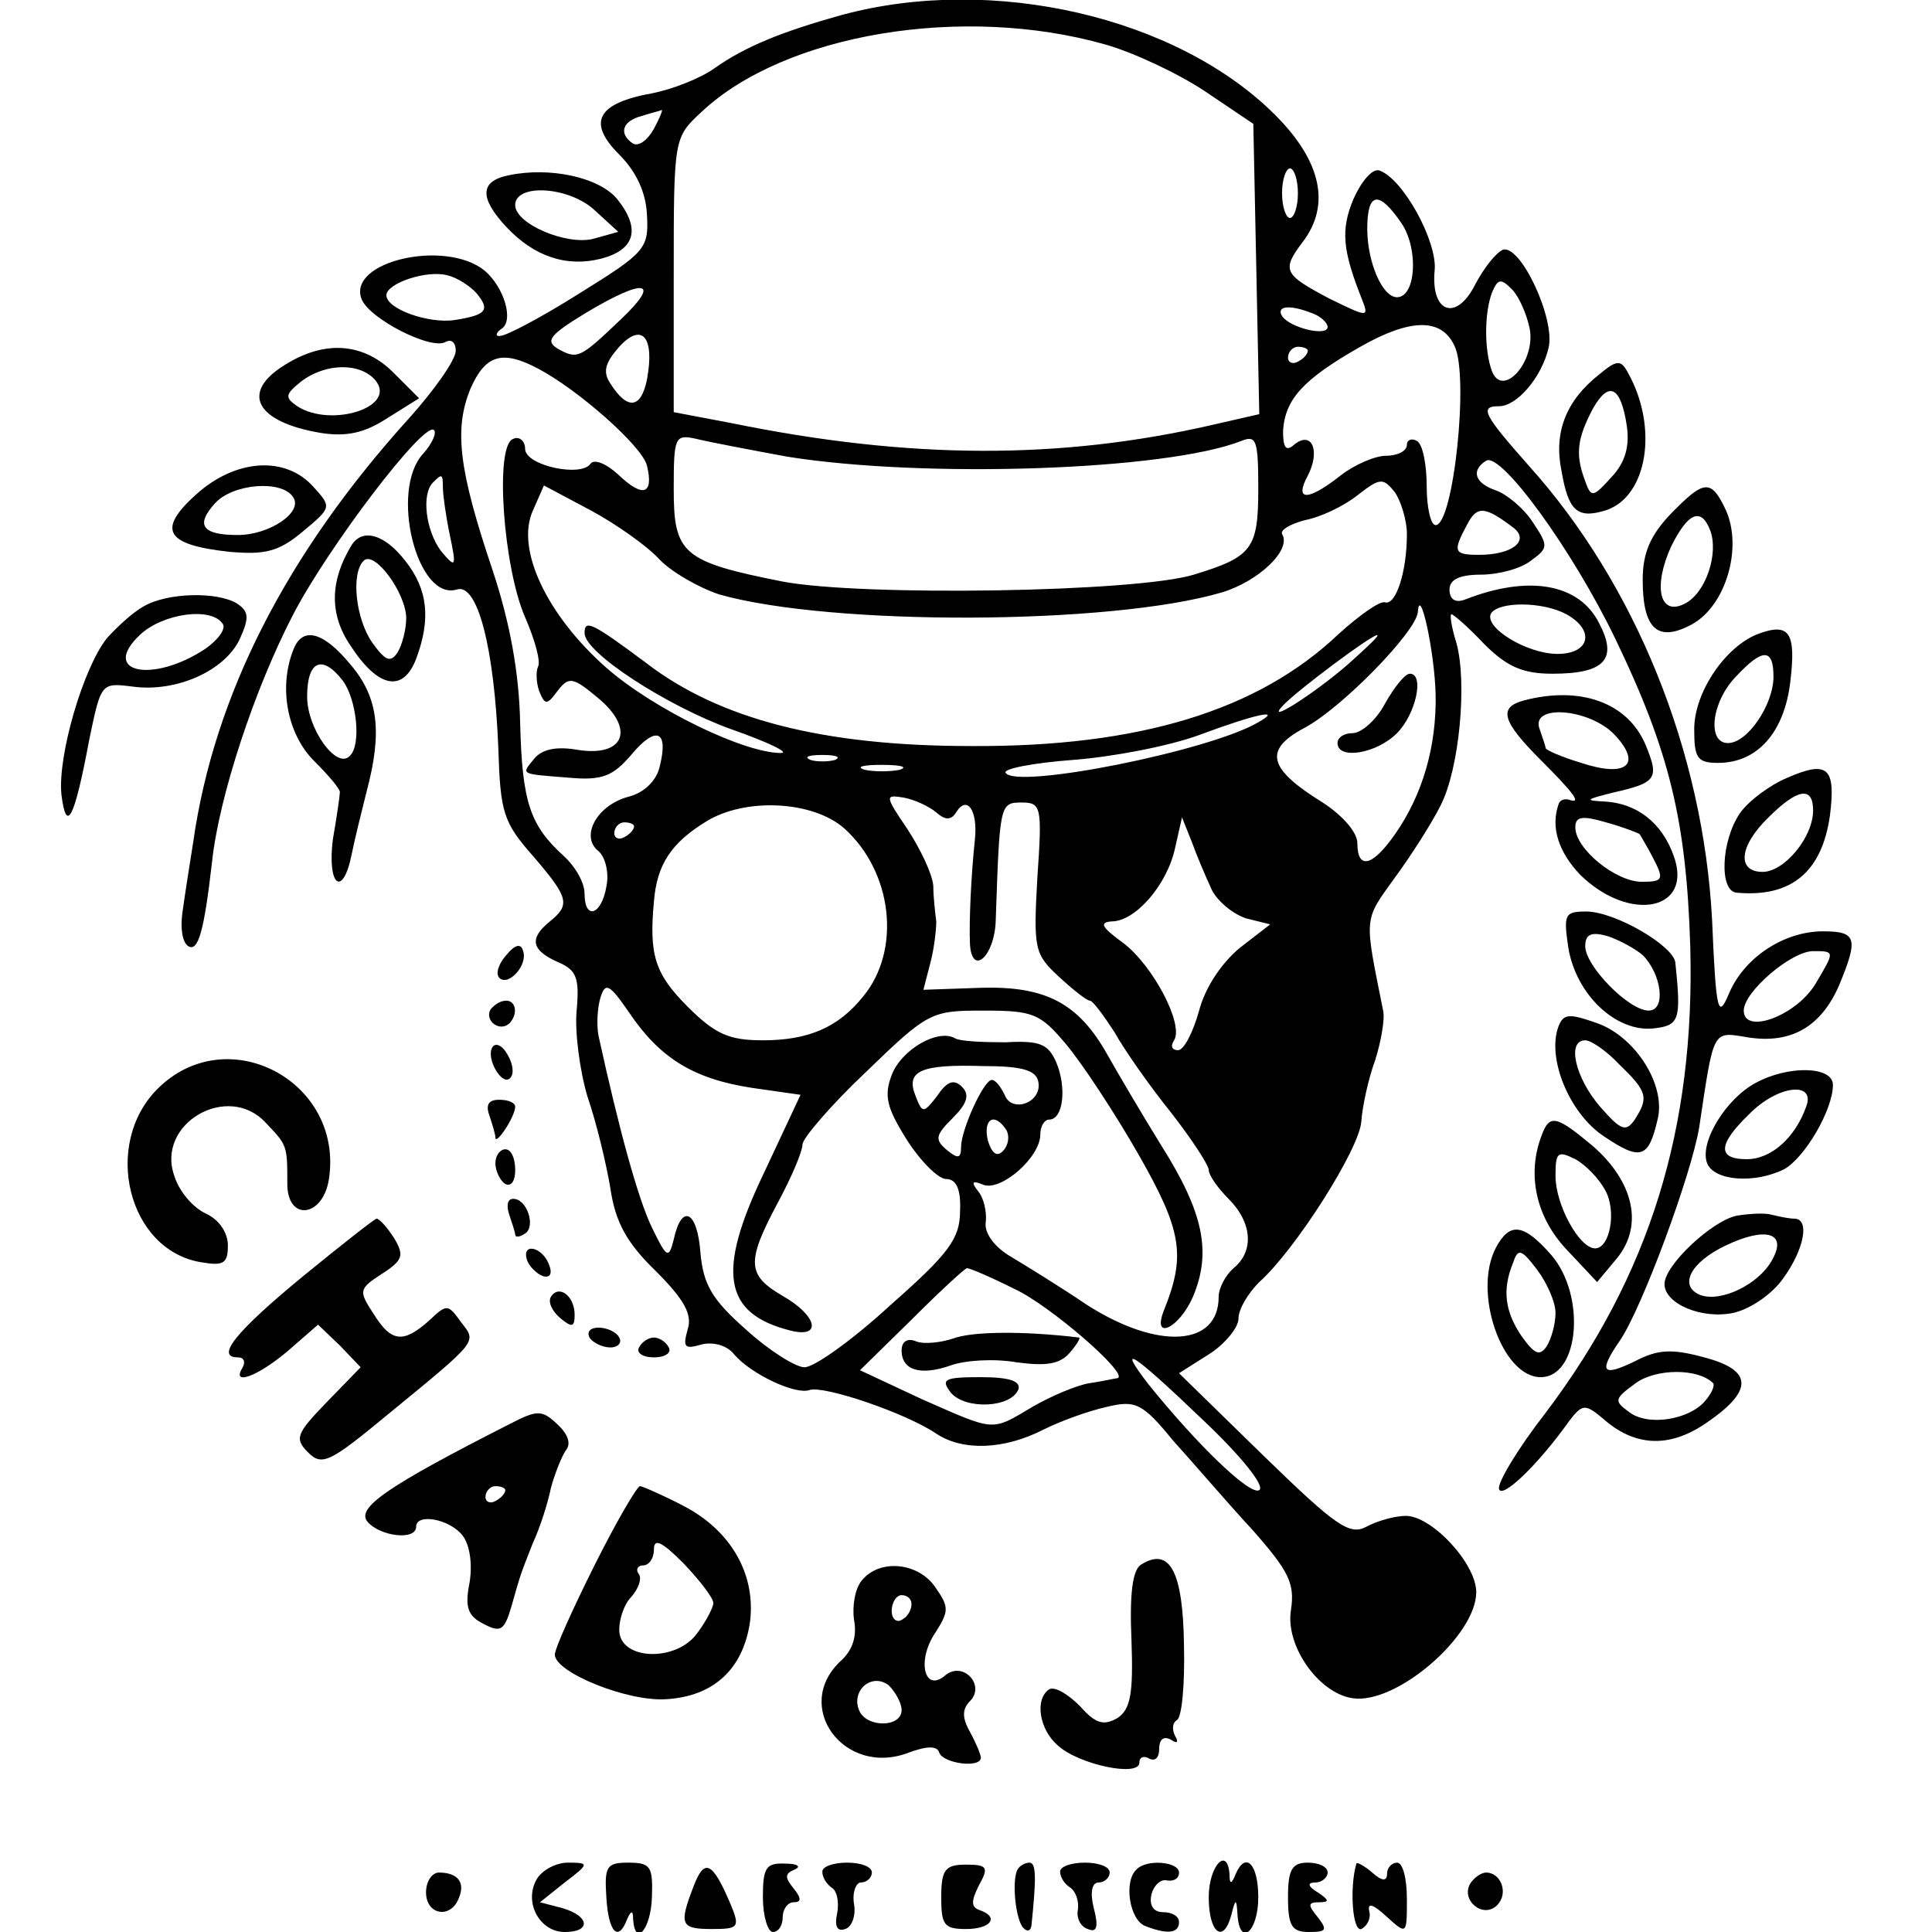 <?xml version="1.0" standalone="no"?>
<!DOCTYPE svg PUBLIC "-//W3C//DTD SVG 20010904//EN"
 "http://www.w3.org/TR/2001/REC-SVG-20010904/DTD/svg10.dtd">
<svg version="1.0" xmlns="http://www.w3.org/2000/svg"
 width="195pt" height="195pt" viewBox="0 0 195 195"
 preserveAspectRatio="xMidYMid meet">
<g transform="translate(0,195) scale(0.1,-0.1)"
fill="#000000" stroke="none">
<path d="M850 1935 c-61 -17 -98 -32 -129 -54 -14 -10 -42 -21 -62 -25 -56
-10 -67 -29 -34 -62 17 -17 27 -38 28 -61 2 -34 -2 -38 -68 -79 -38 -24 -74
-43 -80 -43 -5 -1 -5 3 1 7 13 8 3 42 -17 59 -40 32 -139 9 -124 -29 8 -20 71
-52 85 -43 6 3 10 -1 10 -9 0 -9 -21 -39 -47 -68 -124 -137 -197 -280 -218
-428 -4 -25 -9 -57 -11 -72 -2 -15 0 -29 6 -33 10 -6 16 15 24 85 7 66 43 175
82 250 36 69 132 195 142 186 3 -3 -2 -14 -11 -24 -34 -37 -6 -149 34 -137 21
7 38 -59 42 -161 2 -64 5 -74 35 -108 36 -42 38 -49 17 -66 -21 -17 -19 -29 8
-41 19 -8 22 -16 19 -49 -2 -21 3 -60 11 -87 9 -26 19 -68 23 -92 5 -34 16
-55 46 -84 29 -29 37 -44 32 -59 -5 -18 -3 -20 14 -15 12 3 26 -1 33 -10 17
-20 62 -41 76 -36 14 5 97 -23 128 -44 27 -18 69 -16 108 4 18 9 46 19 64 23
29 7 36 4 67 -34 20 -22 55 -63 80 -90 37 -42 43 -54 39 -81 -6 -36 28 -84 62
-89 44 -7 125 63 125 107 0 29 -45 77 -71 77 -11 0 -29 -5 -40 -11 -17 -9 -31
1 -104 72 l-85 83 30 19 c16 10 30 27 30 36 0 10 10 26 21 37 36 32 101 134
103 162 1 15 7 43 14 62 6 19 10 42 8 50 -19 95 -20 90 11 133 17 23 38 56 47
74 19 37 27 124 16 164 -5 16 -7 29 -5 29 2 0 17 -13 33 -30 23 -23 39 -30 69
-30 53 0 66 15 47 51 -20 40 -71 49 -135 24 -10 -4 -16 0 -16 10 0 10 10 15
32 15 17 0 40 6 50 14 18 13 18 15 2 39 -9 14 -26 28 -37 32 -21 7 -26 20 -10
30 15 9 87 -90 130 -179 55 -114 72 -184 76 -311 5 -184 -41 -332 -146 -471
-28 -36 -49 -71 -47 -77 3 -10 39 24 71 69 13 17 16 17 33 3 32 -29 67 -31
104 -6 49 33 49 54 -1 67 -33 9 -47 8 -70 -4 -33 -16 -37 -11 -15 21 22 32 72
167 80 215 15 100 13 97 49 91 44 -7 74 11 92 52 20 48 18 55 -16 55 -40 0
-80 -27 -95 -63 -11 -26 -13 -19 -17 75 -9 169 -77 338 -185 458 -46 52 -50
60 -30 60 18 0 43 29 50 59 7 29 -28 104 -46 99 -7 -3 -19 -18 -28 -35 -19
-38 -45 -29 -41 14 3 29 -32 93 -56 101 -7 2 -18 -11 -26 -29 -13 -31 -11 -52
9 -102 7 -18 5 -17 -34 2 -45 24 -48 28 -26 57 28 37 19 81 -28 128 -99 99
-285 142 -437 101z m266 -30 c28 -8 73 -29 100 -47 l49 -33 3 -146 3 -147 -48
-11 c-153 -35 -304 -35 -485 2 l-58 11 0 138 c0 139 0 139 28 165 84 79 264
109 408 68z m-456 -85 c-6 -11 -15 -18 -21 -15 -15 10 -11 23 9 28 9 3 18 5
20 6 1 0 -2 -8 -8 -19z m650 -65 c0 -14 -4 -25 -8 -25 -4 0 -8 11 -8 25 0 14
4 25 8 25 4 0 8 -11 8 -25z m105 -31 c17 -26 14 -74 -5 -74 -15 0 -30 36 -30
69 0 38 12 39 35 5z m-934 -70 c14 -17 10 -22 -22 -27 -26 -4 -69 11 -69 25 0
12 41 26 62 20 9 -2 23 -11 29 -18z m1063 -36 c6 -33 -27 -70 -38 -43 -8 21
-8 59 0 80 6 14 9 14 20 3 7 -7 15 -25 18 -40z m-917 10 c-42 -40 -44 -41 -64
-30 -13 8 -8 14 28 36 60 36 77 33 36 -6z m697 6 c9 -3 16 -10 16 -14 0 -10
-38 -1 -46 11 -6 10 7 12 30 3z m144 -33 c15 -30 -1 -181 -19 -181 -5 0 -9 18
-9 39 0 22 -4 43 -10 46 -5 3 -10 1 -10 -4 0 -6 -9 -11 -21 -11 -11 0 -32 -9
-46 -20 -33 -26 -47 -26 -33 0 13 25 4 46 -14 31 -8 -7 -11 -3 -11 14 2 32 20
52 78 85 51 29 82 29 95 1z m-815 -34 c-6 -30 -20 -31 -37 -4 -8 12 -5 21 9
37 23 25 36 10 28 -33z m667 29 c0 -3 -4 -8 -10 -11 -5 -3 -10 -1 -10 4 0 6 5
11 10 11 6 0 10 -2 10 -4z m-777 -18 c40 -21 105 -78 110 -98 7 -29 -4 -33
-29 -9 -12 11 -24 16 -28 11 -9 -14 -66 -2 -66 15 0 8 -6 13 -12 10 -19 -6
-10 -130 12 -180 10 -23 16 -45 13 -50 -2 -4 -2 -15 1 -24 6 -15 8 -15 19 0
11 14 15 14 40 -7 38 -31 28 -60 -19 -53 -22 4 -37 1 -45 -9 -13 -16 -15 -15
36 -19 33 -3 44 2 62 23 25 30 38 25 29 -11 -3 -15 -16 -27 -31 -31 -32 -8
-50 -40 -31 -55 7 -6 11 -22 8 -36 -5 -29 -22 -34 -22 -7 0 11 -9 27 -21 38
-34 31 -42 54 -44 134 -1 50 -10 101 -28 155 -34 101 -39 142 -22 183 15 34
32 39 68 20z m252 -89 c138 -22 382 -14 458 16 15 6 17 1 17 -48 0 -61 -6 -69
-65 -87 -59 -18 -336 -22 -415 -7 -101 20 -110 28 -110 93 0 53 1 56 23 51 12
-3 54 -11 92 -18z m-348 -31 c0 -7 3 -29 7 -48 7 -33 6 -34 -9 -16 -15 20 -20
57 -8 69 9 9 10 9 10 -5z m973 -47 c0 -38 -11 -72 -22 -69 -5 2 -26 -13 -47
-32 -81 -77 -201 -114 -371 -113 -149 0 -254 27 -328 84 -55 41 -62 44 -62 30
0 -20 84 -74 148 -97 37 -13 60 -24 50 -24 -37 0 -128 44 -176 86 -60 53 -92
120 -74 159 l11 25 47 -25 c26 -14 57 -36 69 -49 12 -13 40 -29 61 -36 113
-32 395 -31 507 2 37 11 71 43 61 59 -2 4 8 10 23 14 16 3 39 14 53 25 23 18
26 18 38 3 6 -9 12 -28 12 -42z m108 6 c16 -13 -2 -27 -35 -27 -26 0 -27 3
-12 31 10 19 18 18 47 -4z m-79 -168 c1 -52 -13 -101 -41 -141 -23 -33 -38
-36 -38 -9 0 11 -15 28 -35 41 -55 34 -60 53 -19 75 38 20 113 97 115 117 2
29 17 -40 18 -83z m132 81 c29 -16 24 -40 -9 -40 -31 0 -75 27 -67 41 8 12 52
12 76 -1z m-221 -51 c-36 -31 -84 -61 -65 -41 14 15 89 71 95 71 3 0 -11 -13
-30 -30z m-90 -58 c-49 -29 -245 -68 -255 -51 -3 4 28 10 68 13 40 3 97 14
127 25 59 22 85 27 60 13z m-427 -38 c-7 -2 -19 -2 -25 0 -7 3 -2 5 12 5 14 0
19 -2 13 -5z m65 -10 c-10 -2 -26 -2 -35 0 -10 3 -2 5 17 5 19 0 27 -2 18 -5z
m37 -43 c9 -8 15 -8 20 0 11 18 22 2 19 -27 -4 -38 -6 -84 -5 -106 2 -33 25
-12 26 24 4 117 4 119 26 119 20 0 21 -4 16 -76 -4 -72 -3 -77 22 -100 14 -13
28 -24 31 -24 3 0 14 -15 25 -32 10 -18 36 -55 57 -81 21 -27 38 -53 38 -58 0
-5 9 -18 20 -29 24 -24 26 -53 5 -70 -8 -7 -15 -20 -15 -29 0 -50 -61 -54
-133 -8 -28 19 -64 41 -79 50 -16 10 -25 24 -23 34 1 10 -2 24 -8 31 -7 9 -6
11 6 6 18 -6 57 28 57 51 0 8 4 15 9 15 14 0 18 32 7 58 -8 18 -16 22 -51 20
-23 0 -46 1 -51 4 -17 10 -54 -11 -64 -37 -8 -21 -5 -33 15 -65 14 -22 32 -40
40 -40 10 0 15 -10 14 -32 0 -28 -11 -43 -70 -95 -38 -35 -77 -63 -87 -63 -9
0 -36 17 -59 38 -34 30 -43 45 -46 77 -3 43 -19 51 -27 14 -5 -20 -7 -19 -22
12 -14 29 -33 98 -54 194 -2 11 -1 28 2 38 5 16 9 14 29 -15 31 -46 65 -67
124 -76 l49 -7 -37 -79 c-48 -100 -41 -142 27 -159 32 -8 27 15 -8 35 -36 21
-37 34 -5 94 14 26 25 52 25 59 0 6 29 40 64 73 63 61 66 62 119 62 50 0 57
-3 83 -34 16 -19 49 -69 73 -111 44 -77 48 -102 26 -157 -13 -32 15 -19 29 13
19 45 11 85 -32 153 -21 34 -45 75 -54 91 -29 52 -62 70 -128 68 l-58 -2 7 27
c4 15 6 34 6 42 -1 8 -3 24 -3 36 -1 12 -13 37 -26 57 -23 34 -23 35 -4 32 11
-2 26 -9 33 -15z m-93 -16 c49 -44 58 -123 19 -170 -25 -31 -55 -44 -101 -44
-34 0 -48 6 -76 34 -33 33 -39 52 -34 106 3 37 17 59 53 81 39 24 107 21 139
-7z m-212 2 c0 -3 -4 -8 -10 -11 -5 -3 -10 -1 -10 4 0 6 5 11 10 11 6 0 10 -2
10 -4z m583 -64 c6 -12 22 -25 35 -29 l24 -6 -31 -24 c-18 -15 -35 -40 -41
-64 -6 -21 -15 -39 -21 -39 -6 0 -8 4 -4 10 10 16 -21 75 -51 98 -22 16 -25
21 -12 22 24 0 56 37 64 74 l7 31 10 -25 c5 -14 14 -35 20 -48z m610 -94 c-19
-33 -73 -53 -73 -28 0 19 48 60 70 60 22 0 22 0 3 -32z m-785 -100 c4 -21 -27
-32 -34 -13 -4 8 -9 15 -13 15 -8 0 -31 -50 -31 -68 0 -11 -3 -12 -14 -3 -13
11 -12 15 6 33 14 14 17 23 9 31 -8 8 -15 6 -25 -9 -14 -18 -15 -18 -22 0 -10
25 5 32 68 30 39 0 54 -4 56 -16z m-32 -49 c3 -6 2 -15 -4 -21 -6 -6 -11 -2
-15 11 -5 22 7 29 19 10z m8 -160 c35 -16 116 -86 104 -90 -2 0 -14 -3 -28 -5
-13 -2 -39 -13 -58 -24 -42 -25 -37 -25 -112 8 l-62 29 52 51 c29 29 54 52 56
52 3 0 24 -9 48 -21z m191 -133 c38 -36 62 -66 56 -70 -9 -6 -62 45 -112 107
-33 43 -16 32 56 -37z m514 38 c2 -2 -1 -10 -8 -18 -16 -19 -58 -26 -77 -11
-15 11 -15 13 7 29 21 15 63 15 78 0z"/>
<path d="M1398 1240 c-9 -17 -24 -30 -33 -30 -8 0 -15 -4 -15 -10 0 -17 39
-11 60 10 19 19 28 60 13 60 -5 0 -16 -14 -25 -30z"/>
<path d="M962 599 c-12 -4 -29 -6 -37 -3 -9 4 -15 0 -15 -9 0 -20 19 -26 50
-15 14 5 43 7 66 3 30 -4 44 -2 54 10 7 8 11 15 9 15 -58 7 -109 6 -127 -1z"/>
<path d="M960 544 c15 -17 61 -15 68 4 2 8 -9 12 -38 12 -37 0 -41 -2 -30 -16z"/>
<path d="M513 1773 c-29 -6 -29 -23 -2 -52 28 -30 61 -41 96 -32 34 9 40 30
16 60 -18 22 -68 33 -110 24z m87 -35 l24 -22 -25 -7 c-27 -7 -79 15 -79 34 0
22 54 19 80 -5z"/>
<path d="M288 1582 c-46 -28 -30 -58 36 -69 26 -4 44 0 67 15 l32 20 -26 26
c-30 30 -69 33 -109 8z m91 -16 c22 -27 -45 -48 -79 -26 -13 9 -12 12 4 25 25
19 60 19 75 1z"/>
<path d="M1614 1572 c-33 -26 -46 -58 -38 -97 7 -41 16 -49 45 -40 42 14 53
84 22 139 -7 13 -11 13 -29 -2z m28 -52 c3 -21 -2 -37 -15 -51 -20 -22 -21
-22 -28 -2 -9 25 -7 41 9 71 16 28 28 22 34 -18z"/>
<path d="M198 1451 c-40 -36 -31 -51 34 -58 35 -3 49 0 73 20 30 25 30 25 11
46 -28 31 -78 28 -118 -8z m98 -3 c10 -15 -24 -38 -56 -38 -36 0 -43 10 -23
32 18 20 68 24 79 6z"/>
<path d="M1686 1431 c-20 -21 -28 -39 -28 -66 0 -50 15 -64 50 -45 34 19 51
77 34 115 -15 32 -22 31 -56 -4z m40 -16 c9 -23 -4 -63 -25 -74 -26 -14 -33
17 -14 58 17 34 30 39 39 16z"/>
<path d="M355 1400 c-22 -36 -23 -70 -1 -102 28 -43 53 -47 66 -13 15 40 12
70 -11 99 -21 27 -43 33 -54 16z m55 -74 c0 -11 -4 -27 -9 -35 -7 -10 -12 -8
-25 10 -17 24 -22 70 -9 83 11 11 43 -33 43 -58z"/>
<path d="M145 1338 c-11 -6 -27 -21 -37 -32 -24 -30 -50 -119 -46 -158 5 -40
13 -25 28 55 12 58 12 58 44 54 44 -6 93 16 108 48 10 22 9 28 -3 36 -20 12
-70 11 -94 -3z m80 -18 c3 -5 -5 -16 -18 -25 -53 -35 -106 -24 -66 14 23 22
73 29 84 11z"/>
<path d="M1774 1310 c-33 -13 -64 -59 -64 -96 0 -29 3 -34 24 -34 40 0 67 31
73 82 6 50 -1 60 -33 48z m16 -43 c0 -28 -26 -67 -46 -67 -21 0 -17 41 8 67
27 29 38 29 38 0z"/>
<path d="M296 1294 c-15 -38 -6 -85 21 -112 15 -15 27 -29 26 -32 0 -3 -3 -24
-7 -47 -6 -47 10 -60 19 -15 3 15 10 43 15 63 16 60 12 95 -16 128 -28 34 -49
39 -58 15z m50 -31 c14 -19 19 -65 7 -76 -13 -14 -43 27 -43 60 0 36 15 43 36
16z"/>
<path d="M1538 1243 c-26 -7 -22 -21 17 -60 35 -35 42 -45 28 -40 -5 1 -9 -1
-10 -5 -8 -23 0 -48 22 -71 50 -49 115 -36 94 20 -12 33 -37 52 -69 54 -21 1
-20 2 8 9 44 10 47 14 33 48 -18 43 -66 60 -123 45z m92 -35 c28 -30 11 -43
-34 -28 -20 6 -36 13 -36 15 0 2 -3 10 -6 19 -10 26 51 21 76 -6z m25 -100 c1
-2 8 -13 14 -25 11 -21 9 -23 -12 -23 -26 0 -67 33 -67 55 0 11 7 12 31 5 18
-5 33 -11 34 -12z"/>
<path d="M1804 1165 c-17 -7 -39 -23 -48 -36 -19 -28 -21 -79 -3 -80 55 -5 86
21 94 78 6 48 -2 56 -43 38z m26 -33 c0 -27 -29 -62 -51 -62 -26 0 -24 26 6
55 29 29 45 32 45 7z"/>
<path d="M1583 993 c8 -47 48 -85 86 -81 26 3 28 8 22 66 -1 17 -61 52 -90 52
-22 0 -23 -3 -18 -37z m75 -7 c19 -19 24 -56 6 -56 -20 0 -64 45 -64 65 0 12
6 15 23 10 12 -4 28 -13 35 -19z"/>
<path d="M511 986 c-8 -9 -11 -19 -7 -23 9 -9 29 13 24 27 -2 8 -8 7 -17 -4z"/>
<path d="M495 931 c-6 -11 9 -23 19 -14 9 9 7 23 -3 23 -6 0 -12 -4 -16 -9z"/>
<path d="M1573 914 c-12 -32 11 -88 46 -111 37 -25 45 -22 54 17 9 35 -23 85
-63 98 -26 9 -32 9 -37 -4z m62 -39 c28 -27 29 -33 15 -55 -9 -13 -14 -11 -35
13 -25 29 -34 67 -15 67 6 0 22 -11 35 -25z"/>
<path d="M497 893 c-7 -11 10 -40 18 -31 4 4 3 14 -3 24 -5 9 -12 12 -15 7z"/>
<path d="M159 851 c-56 -56 -30 -163 44 -175 23 -4 27 -1 27 17 0 13 -9 26
-22 32 -13 6 -27 22 -32 38 -19 53 54 95 92 54 22 -23 22 -23 22 -62 0 -38 36
-34 42 5 15 99 -103 161 -173 91z"/>
<path d="M1772 857 c-30 -16 -57 -60 -49 -81 7 -18 48 -21 78 -6 21 12 49 60
49 85 0 19 -45 20 -78 2z m51 -24 c-11 -31 -35 -53 -60 -53 -30 0 -29 15 2 45
29 30 68 34 58 8z"/>
<path d="M494 824 c3 -9 6 -19 6 -22 0 -9 20 21 20 31 0 4 -7 7 -16 7 -11 0
-14 -5 -10 -16z"/>
<path d="M1556 804 c-15 -39 -6 -82 25 -115 l31 -33 20 24 c27 33 17 77 -24
113 -37 31 -44 33 -52 11z m64 -55 c12 -21 5 -59 -10 -59 -16 0 -40 44 -40 73
0 24 2 26 20 17 11 -6 24 -20 30 -31z"/>
<path d="M500 776 c0 -8 5 -18 10 -21 6 -3 10 3 10 14 0 12 -4 21 -10 21 -5 0
-10 -6 -10 -14z"/>
<path d="M514 724 c3 -9 6 -18 6 -20 0 -3 4 -3 10 1 11 7 2 35 -12 35 -6 0 -7
-7 -4 -16z"/>
<path d="M1753 723 c-25 -5 -73 -50 -73 -69 0 -20 38 -36 70 -29 17 4 39 19
50 35 21 29 27 60 11 60 -5 0 -15 2 -23 4 -7 2 -23 1 -35 -1z m36 -44 c-13
-25 -52 -44 -73 -36 -22 9 -10 33 26 50 40 19 62 13 47 -14z"/>
<path d="M306 662 c-68 -56 -89 -82 -66 -82 6 0 8 -4 5 -10 -12 -19 14 -10 45
16 l31 27 22 -21 21 -22 -34 -35 c-31 -32 -33 -37 -19 -51 14 -14 22 -10 80
38 94 77 90 73 74 94 -13 18 -14 18 -32 1 -26 -23 -38 -22 -56 7 -15 23 -15
25 8 40 22 14 23 19 13 36 -7 11 -15 20 -18 20 -3 -1 -36 -27 -74 -58z"/>
<path d="M1510 691 c-24 -45 6 -131 45 -131 39 0 46 82 11 123 -28 32 -42 34
-56 8z m60 -66 c0 -11 -4 -26 -9 -34 -7 -10 -12 -8 -25 10 -17 25 -20 47 -9
74 5 15 8 15 24 -6 10 -13 19 -33 19 -44z"/>
<path d="M532 678 c2 -6 10 -14 16 -16 7 -2 10 2 6 12 -7 18 -28 22 -22 4z"/>
<path d="M556 641 c-3 -5 1 -14 9 -21 12 -10 15 -10 15 3 0 19 -16 31 -24 18z"/>
<path d="M595 600 c3 -5 13 -10 21 -10 8 0 12 5 9 10 -3 6 -13 10 -21 10 -8 0
-12 -4 -9 -10z"/>
<path d="M645 590 c-3 -5 3 -10 15 -10 12 0 18 5 15 10 -3 6 -10 10 -15 10 -5
0 -12 -4 -15 -10z"/>
<path d="M515 513 c-124 -63 -156 -85 -144 -99 13 -15 49 -19 49 -5 0 14 34 8
47 -9 7 -9 10 -28 7 -47 -5 -25 -2 -34 14 -42 17 -9 21 -7 28 17 10 35 9 32
22 65 7 15 15 40 18 55 4 15 11 32 15 38 6 7 2 17 -9 27 -15 14 -20 14 -47 0z
m-5 -67 c0 -3 -4 -8 -10 -11 -5 -3 -10 -1 -10 4 0 6 5 11 10 11 6 0 10 -2 10
-4z"/>
<path d="M600 370 c-22 -44 -40 -84 -40 -90 0 -18 74 -48 113 -45 47 3 77 30
84 78 6 48 -19 92 -67 117 -21 11 -42 20 -44 20 -3 0 -24 -36 -46 -80z m120
-38 c0 -4 -7 -18 -16 -30 -21 -30 -79 -28 -79 3 0 11 5 26 12 33 7 8 11 18 8
23 -4 5 -1 9 4 9 6 0 11 7 11 16 0 12 8 8 30 -14 17 -18 30 -35 30 -40z"/>
<path d="M1152 371 c-9 -5 -12 -30 -10 -76 2 -55 -1 -70 -14 -79 -14 -8 -22
-6 -38 12 -12 12 -25 20 -31 17 -15 -10 -10 -41 9 -57 21 -19 82 -32 82 -17 0
6 5 7 10 4 6 -3 10 1 10 10 0 10 5 13 12 9 6 -4 8 -3 4 4 -3 6 -3 13 2 16 5 3
8 37 7 76 -1 73 -14 99 -43 81z"/>
<path d="M870 355 c-7 -8 -10 -26 -8 -40 3 -16 -1 -30 -13 -41 -50 -46 3 -118
68 -93 19 7 29 7 31 0 4 -11 42 -16 42 -5 0 3 -5 15 -11 26 -8 14 -8 23 0 31
16 16 -7 41 -25 26 -21 -18 -29 15 -10 43 14 22 14 26 0 46 -17 25 -56 29 -74
7z m50 -24 c0 -6 -4 -13 -10 -16 -5 -3 -10 1 -10 9 0 9 5 16 10 16 6 0 10 -4
10 -9z m-10 -107 c0 -18 -36 -18 -43 0 -8 20 13 38 30 25 7 -7 13 -18 13 -25z"/>
<path d="M541 52 c-12 -23 4 -52 29 -52 27 0 25 16 -2 24 l-23 6 25 20 c25 19
25 20 3 20 -12 0 -27 -8 -32 -18z"/>
<path d="M612 35 c2 -35 12 -46 21 -22 4 9 6 9 6 0 2 -29 18 -10 19 22 1 31
-1 35 -24 35 -22 0 -24 -4 -22 -35z"/>
<path d="M700 46 c-15 -39 -13 -43 19 -43 27 0 28 2 18 26 -18 42 -26 46 -37
17z"/>
<path d="M770 35 c0 -19 5 -35 10 -35 6 0 10 7 10 15 0 8 5 15 11 15 8 0 8 4
0 14 -9 11 -9 15 1 19 7 3 3 6 -9 6 -20 1 -23 -4 -23 -34z"/>
<path d="M830 61 c0 -6 4 -12 9 -16 6 -3 8 -15 6 -26 -3 -13 0 -19 8 -16 7 2
11 14 9 25 -2 12 2 22 7 22 6 0 11 5 11 10 0 6 -11 10 -25 10 -14 0 -25 -4
-25 -9z"/>
<path d="M950 35 c0 -28 3 -32 25 -32 25 0 34 12 14 19 -9 3 -9 9 -1 25 10 18
9 21 -13 21 -21 0 -25 -5 -25 -33z"/>
<path d="M1027 63 c-6 -11 -2 -51 6 -59 4 -4 7 -3 8 2 5 48 5 64 -2 64 -4 0
-10 -3 -12 -7z"/>
<path d="M1070 61 c0 -6 5 -13 10 -16 6 -4 9 -14 8 -22 -2 -9 3 -18 10 -20 9
-4 11 2 6 21 -4 16 -2 26 5 26 6 0 11 5 11 10 0 6 -11 10 -25 10 -14 0 -25 -4
-25 -9z"/>
<path d="M1147 63 c-13 -12 -7 -51 9 -57 23 -9 34 -7 34 4 0 6 -7 10 -16 10
-10 0 -14 7 -12 17 2 10 10 17 16 15 7 -1 12 2 12 8 0 11 -33 14 -43 3z"/>
<path d="M1220 35 c0 -36 15 -48 23 -17 4 16 5 16 6 0 2 -34 21 -18 21 17 0
34 -13 47 -23 23 -4 -10 -6 -10 -6 0 -2 29 -21 9 -21 -23z"/>
<path d="M1300 35 c0 -29 4 -35 21 -35 18 0 19 2 9 15 -10 12 -10 15 1 15 11
0 11 2 -1 10 -10 6 -11 10 -2 10 6 0 12 5 12 10 0 6 -9 10 -20 10 -16 0 -20
-7 -20 -35z"/>
<path d="M1369 69 c-7 -24 -4 -69 5 -66 6 3 10 11 8 18 -2 9 4 7 17 -5 21 -19
21 -19 21 17 0 21 -4 37 -10 37 -5 0 -10 -5 -10 -11 0 -8 -5 -8 -15 1 -8 7
-16 11 -16 9z"/>
<path d="M430 40 c0 -23 25 -27 33 -6 7 16 -1 26 -20 26 -7 0 -13 -9 -13 -20z"/>
<path d="M1484 49 c-10 -17 13 -36 27 -22 12 12 4 33 -11 33 -5 0 -12 -5 -16
-11z"/>
</g>
</svg>
